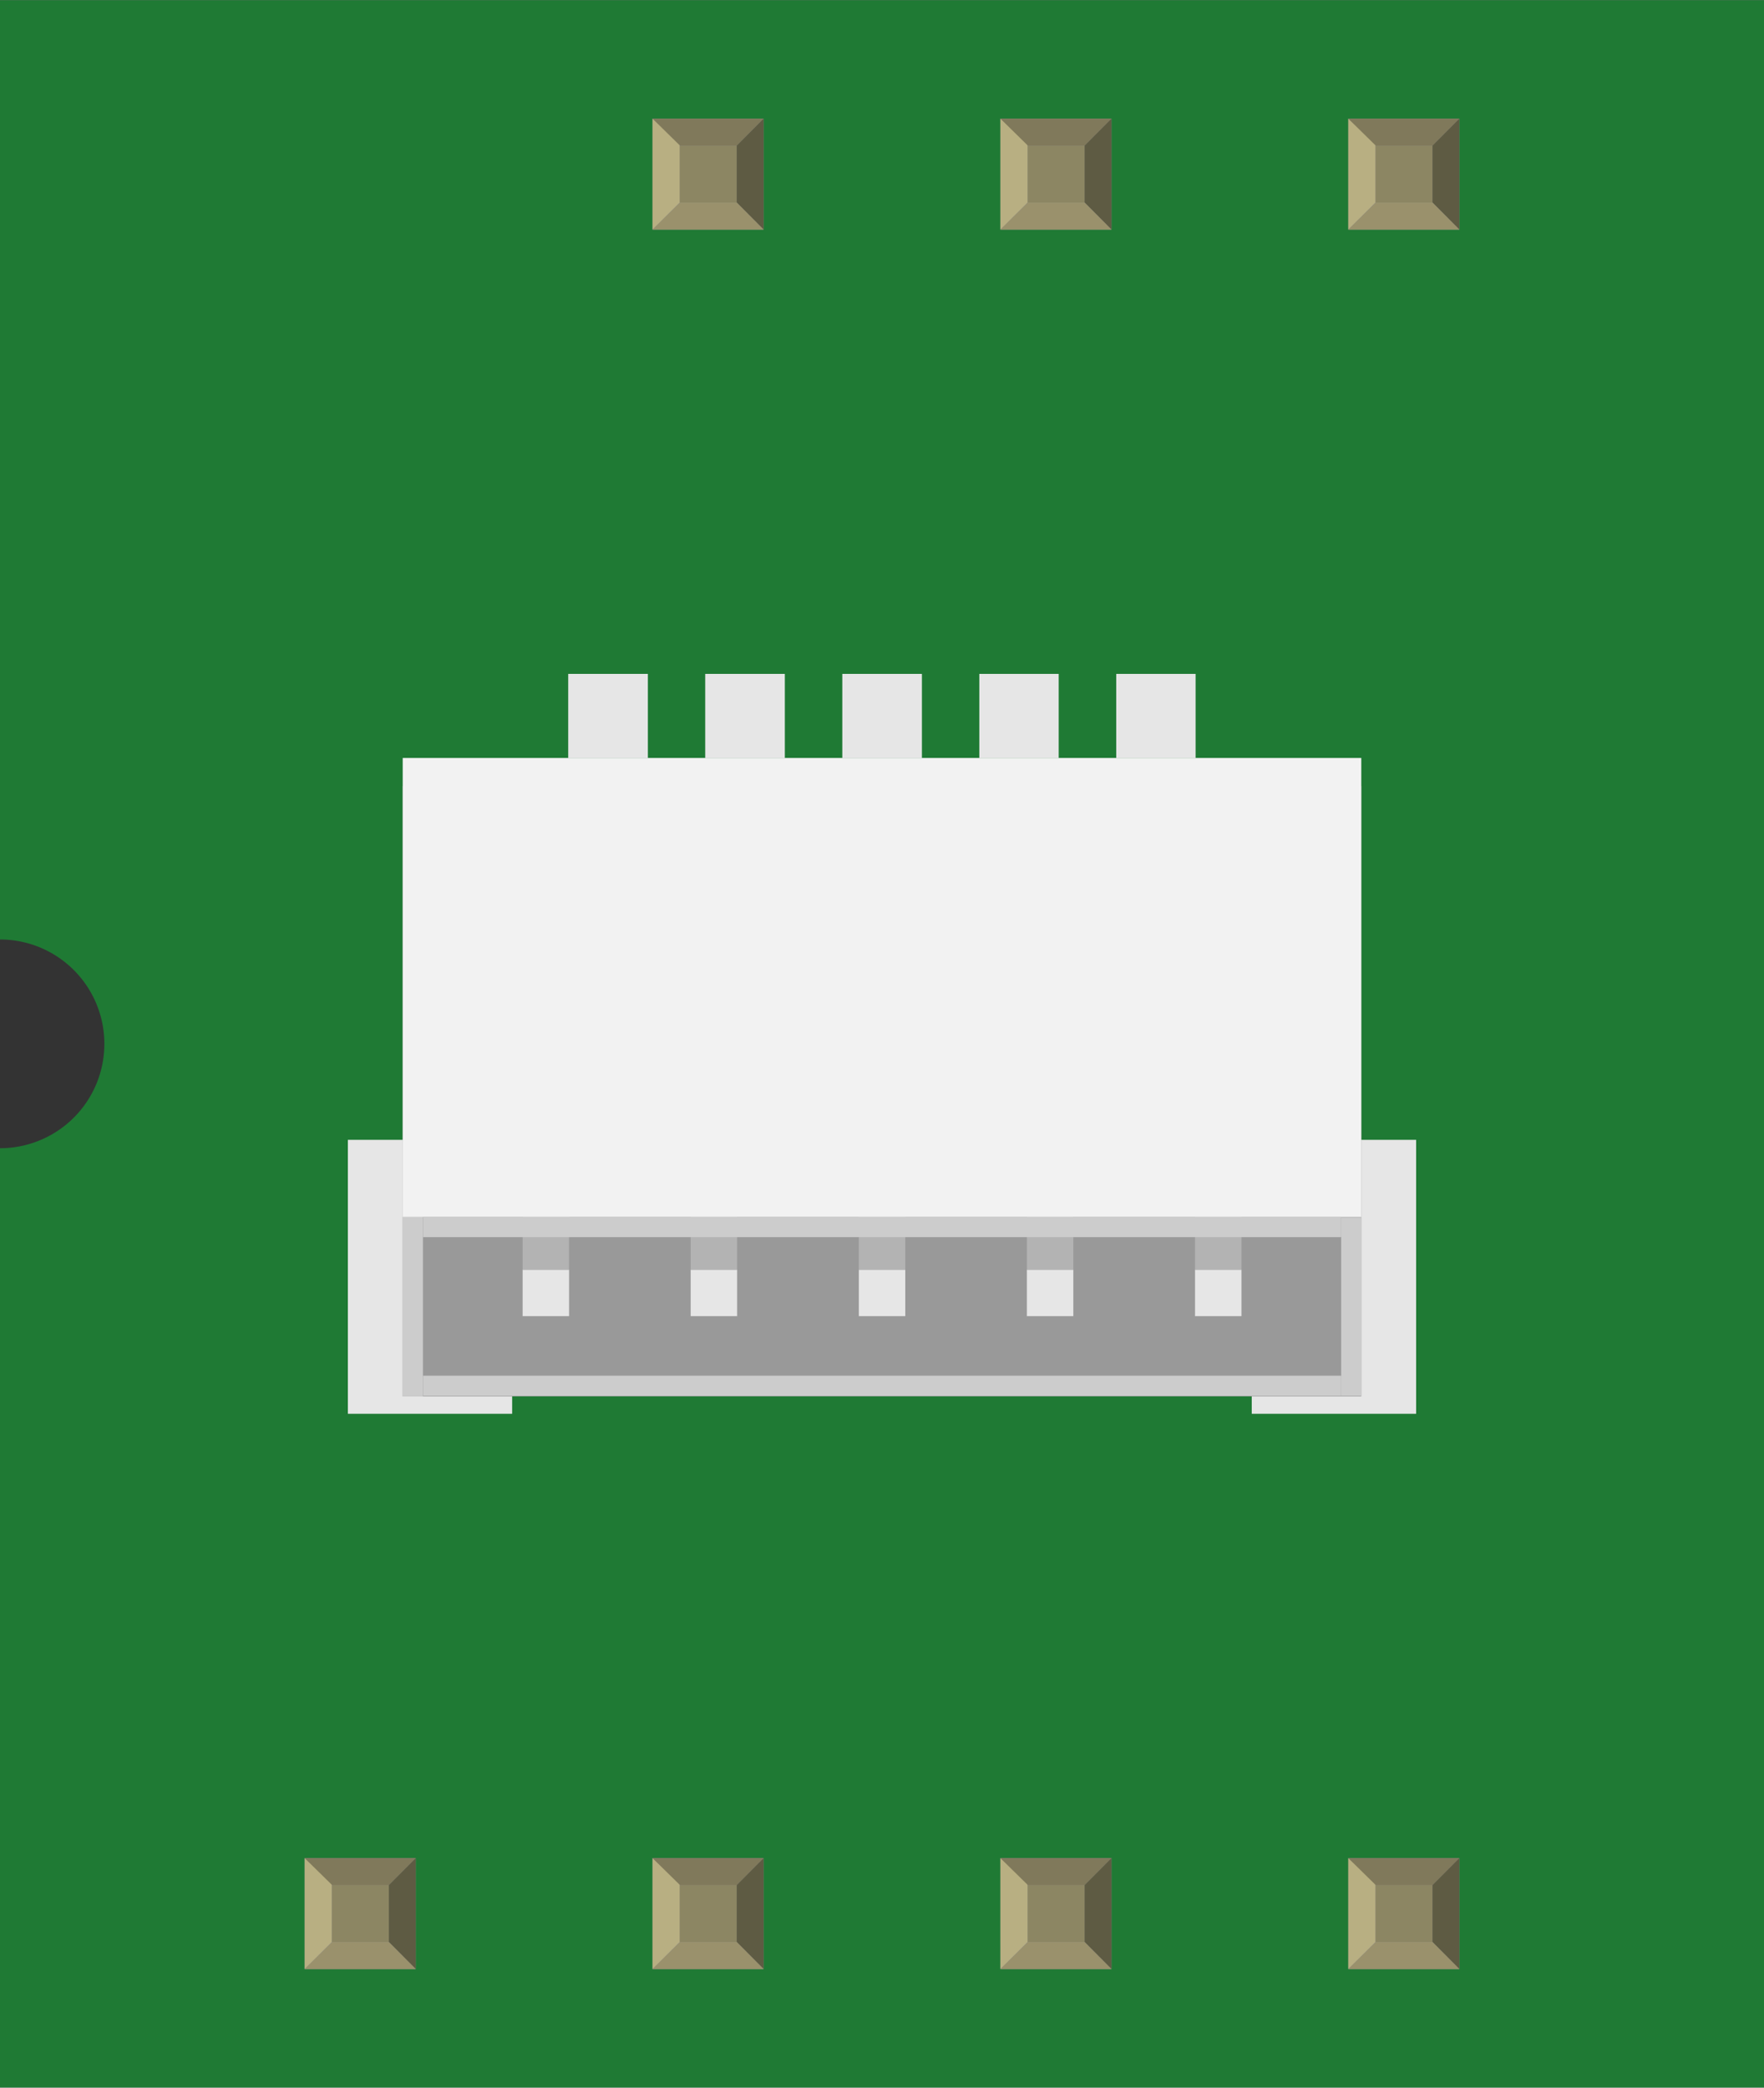 <?xml version='1.0' encoding='UTF-8' standalone='no'?>
<!-- Created with Fritzing (http://www.fritzing.org/) -->
<svg xmlns="http://www.w3.org/2000/svg" width="0.507in" x="0in" version="1.2" y="0in"  height="0.6in" viewBox="0 0 507.083 600" baseProfile="tiny" xmlns:svg="http://www.w3.org/2000/svg">
 <rect x="0" y="0" width="507.083" height="600" fill="#333333" stroke="none"/>
 <desc>Fritzing breadboard generated by brd2svg</desc>
 <g id="breadboard">
  <g id="icon">
   <path fill="#1F7A34" stroke="none" stroke-width="0" d="M0,0L0,270A30,30 0 0 1 0,330L0,600L507.083,600L507.083,0L0,0z"/>
   <g transform="translate(100,193.659)">
    <rect width="47.222" x="0" y="133.931" fill="#E6E6E6" height="78.75"/>
    <rect width="47.25" x="259.833" y="133.931" fill="#E6E6E6" height="78.75"/>
    <rect width="275.556" x="15.764" y="32.264" fill="#999999" height="175.417"/>
    <rect width="5.819" x="15.764" y="156.097" fill="#CCCCCC" height="51.583"/>
    <rect width="5.806" x="285.542" y="156.236" fill="#CCCCCC" height="51.306"/>
    <rect width="263.944" x="21.597" y="201.736" fill="#CCCCCC" height="5.806"/>
    <g>
     <g>
      <rect width="13.347" x="50.236" y="171.264" fill="#E6E6E6" height="13.347"/>
      <rect width="13.347" x="50.236" y="124.889" fill="#B3B3B3" height="46.375"/>
     </g>
     <g>
      <rect width="13.347" x="98.542" y="171.264" fill="#E6E6E6" height="13.347"/>
      <rect width="13.347" x="98.542" y="124.889" fill="#B3B3B3" height="46.375"/>
     </g>
     <g>
      <rect width="13.347" x="146.889" y="171.264" fill="#E6E6E6" height="13.347"/>
      <rect width="13.347" x="146.889" y="124.889" fill="#B3B3B3" height="46.375"/>
     </g>
     <g>
      <rect width="13.347" x="195.194" y="171.264" fill="#E6E6E6" height="13.347"/>
      <rect width="13.347" x="195.194" y="124.889" fill="#B3B3B3" height="46.375"/>
     </g>
     <g>
      <rect width="13.347" x="243.528" y="171.264" fill="#E6E6E6" height="13.347"/>
      <rect width="13.347" x="243.528" y="124.889" fill="#B3B3B3" height="46.375"/>
     </g>
    </g>
    <rect width="275.556" x="15.764" y="24.167" fill="#F2F2F2" height="131.944"/>
    <rect width="263.944" x="21.597" y="156.097" fill="#CCCCCC" height="5.806"/>
    <rect width="22.833" x="63.389" fill="#E6E6E6" height="24.167"/>
    <rect width="22.819" x="102.764" fill="#E6E6E6" height="24.167"/>
    <rect width="22.819" x="142.153" fill="#E6E6E6" height="24.167"/>
    <rect width="22.833" x="63.389" fill="#E6E6E6" height="24.167"/>
    <rect width="22.819" x="102.764" fill="#E6E6E6" height="24.167"/>
    <rect width="22.819" x="142.153" fill="#E6E6E6" height="24.167"/>
    <rect width="22.819" x="181.514" fill="#E6E6E6" height="24.167"/>
    <rect width="22.819" x="220.875" fill="#E6E6E6" height="24.167"/>
   </g>
  </g>
  <g transform="translate(87.576,534.05)">
   <rect width="31.93" x="0" y="0" fill="#8D8C8C" height="31.9" id="connector0pin"/>
   <rect width="16.444" x="7.792" y="7.735" fill="#8C8663" height="16.415"/>
   <polygon fill="#B8AF82" points="0,31.9,7.792,24.137,7.792,6.972,0,0"/>
   <polygon fill="#80795B" points="24.208,7.763,7.903,7.763,0,0,31.93,0"/>
   <polygon fill="#5E5B43" points="24.208,24.137,24.208,7.763,31.93,0,31.93,31.9"/>
   <polygon fill="#9A916C" points="0,31.9,7.875,24.137,24.208,24.137,31.93,31.9"/>
  </g>
  <g transform="translate(187.576,534.05)">
   <rect width="31.93" x="0" y="0" fill="#8D8C8C" height="31.9" id="connector1pin"/>
   <rect width="16.444" x="7.792" y="7.735" fill="#8C8663" height="16.415"/>
   <polygon fill="#B8AF82" points="0,31.9,7.792,24.137,7.792,6.972,0,0"/>
   <polygon fill="#80795B" points="24.208,7.763,7.903,7.763,0,0,31.93,0"/>
   <polygon fill="#5E5B43" points="24.208,24.137,24.208,7.763,31.93,0,31.93,31.9"/>
   <polygon fill="#9A916C" points="0,31.9,7.875,24.137,24.208,24.137,31.93,31.9"/>
  </g>
  <g transform="translate(187.576,34.05)">
   <rect width="31.93" x="0" y="0" fill="#8D8C8C" height="31.9" id="connector6pin"/>
   <rect width="16.444" x="7.792" y="7.735" fill="#8C8663" height="16.415"/>
   <polygon fill="#B8AF82" points="0,31.9,7.792,24.137,7.792,6.972,0,0"/>
   <polygon fill="#80795B" points="24.208,7.763,7.903,7.763,0,0,31.93,0"/>
   <polygon fill="#5E5B43" points="24.208,24.137,24.208,7.763,31.93,0,31.93,31.9"/>
   <polygon fill="#9A916C" points="0,31.9,7.875,24.137,24.208,24.137,31.93,31.9"/>
  </g>
  <g transform="translate(287.577,534.05)">
   <rect width="31.93" x="0" y="0" fill="#8D8C8C" height="31.9" id="connector2pin"/>
   <rect width="16.444" x="7.792" y="7.735" fill="#8C8663" height="16.415"/>
   <polygon fill="#B8AF82" points="0,31.9,7.792,24.137,7.792,6.972,0,0"/>
   <polygon fill="#80795B" points="24.208,7.763,7.903,7.763,0,0,31.93,0"/>
   <polygon fill="#5E5B43" points="24.208,24.137,24.208,7.763,31.93,0,31.93,31.9"/>
   <polygon fill="#9A916C" points="0,31.9,7.875,24.137,24.208,24.137,31.93,31.9"/>
  </g>
  <g transform="translate(287.577,34.05)">
   <rect width="31.93" x="0" y="0" fill="#8D8C8C" height="31.9" id="connector5pin"/>
   <rect width="16.444" x="7.792" y="7.735" fill="#8C8663" height="16.415"/>
   <polygon fill="#B8AF82" points="0,31.9,7.792,24.137,7.792,6.972,0,0"/>
   <polygon fill="#80795B" points="24.208,7.763,7.903,7.763,0,0,31.93,0"/>
   <polygon fill="#5E5B43" points="24.208,24.137,24.208,7.763,31.93,0,31.93,31.9"/>
   <polygon fill="#9A916C" points="0,31.9,7.875,24.137,24.208,24.137,31.93,31.9"/>
  </g>
  <g transform="translate(387.577,534.05)">
   <rect width="31.93" x="0" y="0" fill="#8D8C8C" height="31.9" id="connector3pin"/>
   <rect width="16.444" x="7.792" y="7.735" fill="#8C8663" height="16.415"/>
   <polygon fill="#B8AF82" points="0,31.9,7.792,24.137,7.792,6.972,0,0"/>
   <polygon fill="#80795B" points="24.208,7.763,7.903,7.763,0,0,31.93,0"/>
   <polygon fill="#5E5B43" points="24.208,24.137,24.208,7.763,31.93,0,31.93,31.9"/>
   <polygon fill="#9A916C" points="0,31.9,7.875,24.137,24.208,24.137,31.93,31.9"/>
  </g>
  <g transform="translate(387.577,34.05)">
   <rect width="31.93" x="0" y="0" fill="#8D8C8C" height="31.9" id="connector4pin"/>
   <rect width="16.444" x="7.792" y="7.735" fill="#8C8663" height="16.415"/>
   <polygon fill="#B8AF82" points="0,31.9,7.792,24.137,7.792,6.972,0,0"/>
   <polygon fill="#80795B" points="24.208,7.763,7.903,7.763,0,0,31.93,0"/>
   <polygon fill="#5E5B43" points="24.208,24.137,24.208,7.763,31.93,0,31.93,31.9"/>
   <polygon fill="#9A916C" points="0,31.9,7.875,24.137,24.208,24.137,31.93,31.9"/>
  </g>
 </g>
</svg>

